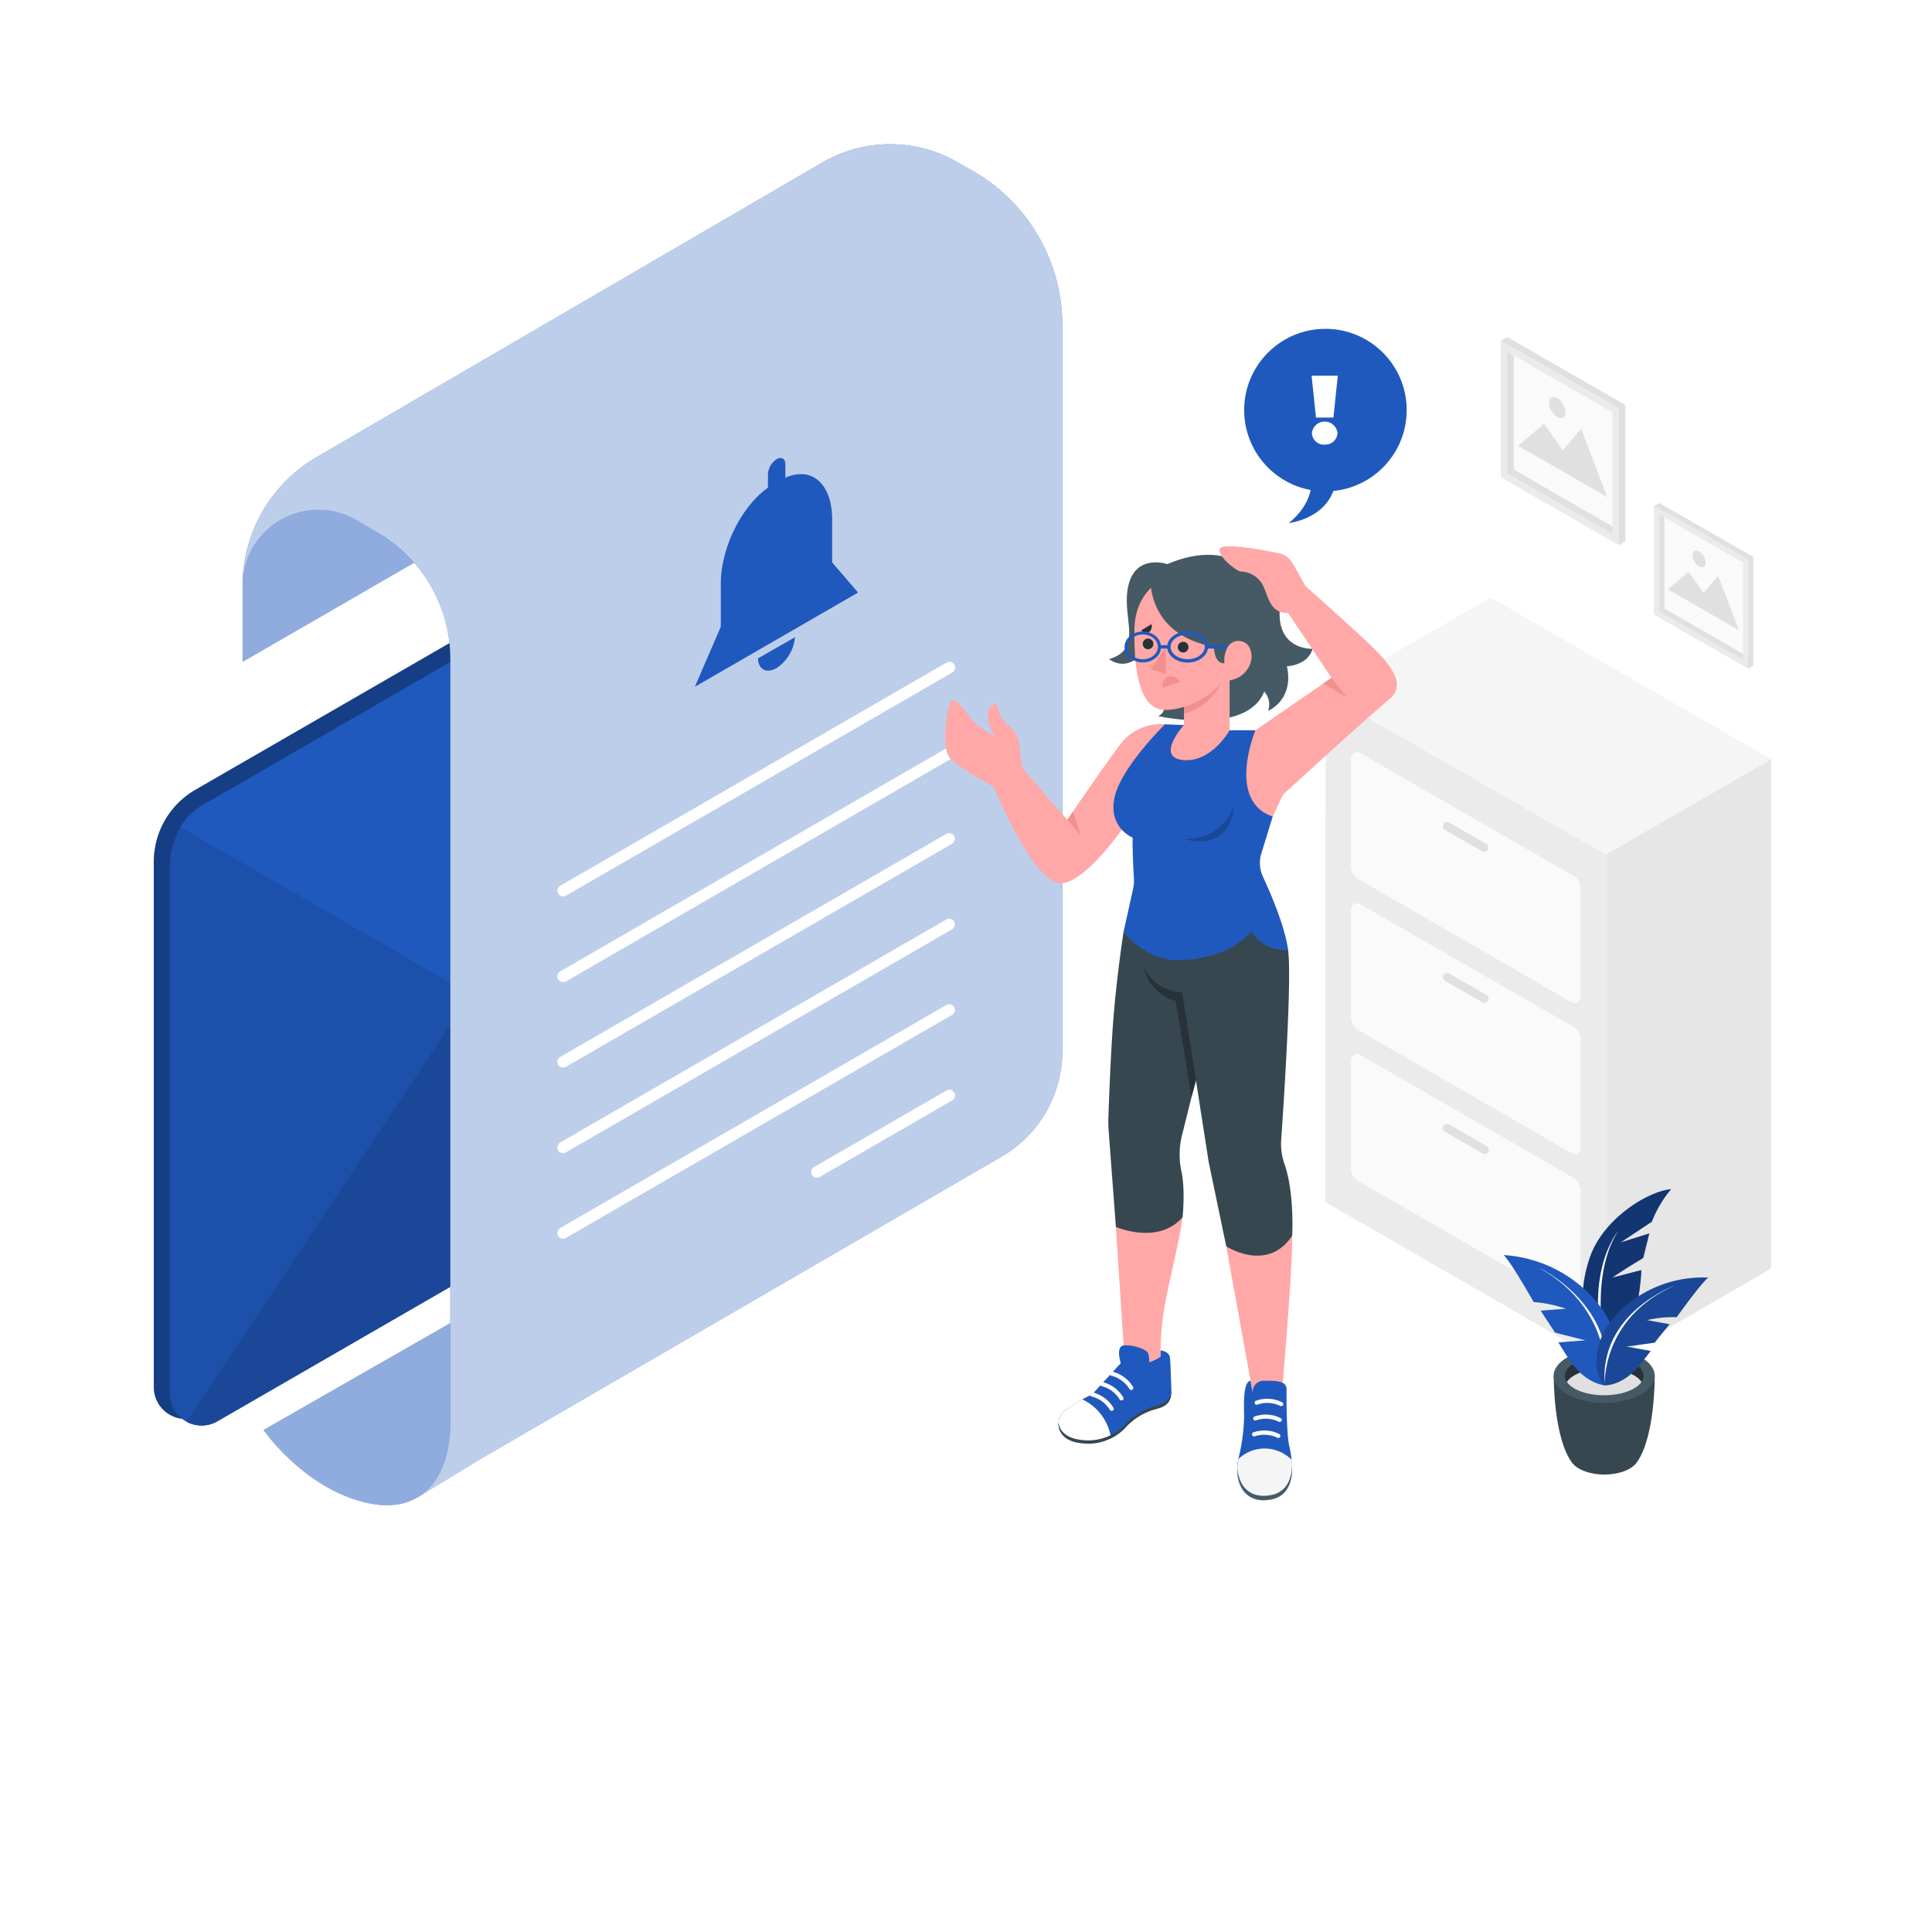 <svg class="animated" id="freepik_stories-notify" xmlns="http://www.w3.org/2000/svg" viewBox="0 0 500 500" version="1.1" xmlns:xlink="http://www.w3.org/1999/xlink" xmlns:svgjs="http://svgjs.com/svgjs"><style>svg#freepik_stories-notify:not(.animated) .animable {opacity: 0;}svg#freepik_stories-notify.animated #freepik--Envelope--inject-3 {animation: 1s 1 forwards cubic-bezier(.36,-0.01,.5,1.38) slideLeft;animation-delay: 0s;}svg#freepik_stories-notify.animated #freepik--speech-bubble--inject-3 {animation: 3s Infinite  linear floating;animation-delay: 0s;}            @keyframes slideLeft {                0% {                    opacity: 0;                    transform: translateX(-30px);                }                100% {                    opacity: 1;                    transform: translateX(0);                }            }                    @keyframes floating {                0% {                    opacity: 1;                    transform: translateY(0px);                }                50% {                    transform: translateY(-10px);                }                100% {                    opacity: 1;                    transform: translateY(0px);                }            }        .animator-hidden { display: none; }</style><g id="freepik--Floor--inject-3" class="animable animator-hidden" style="transform-origin: 250px 354.2px;"><ellipse cx="250" cy="354.2" rx="223.32" ry="128.94" style="fill: rgb(245, 245, 245); transform-origin: 250px 354.2px;" id="elyrk1hfnfx7a" class="animable"></ellipse></g><g id="freepik--Shadows--inject-3" class="animable animator-hidden" style="transform-origin: 250.791px 332.207px;"><path d="M337.89,311.84l75.22,43.42a6.21,6.21,0,0,0,6.24,0l41.85-24.18a1.86,1.86,0,0,0,0-3.22L386,284.55a6.23,6.23,0,0,0-6.22,0l-41.88,24.06A1.87,1.87,0,0,0,337.89,311.84Z" style="fill: rgb(224, 224, 224); transform-origin: 399.548px 319.909px;" id="elyc3z56gvh1l" class="animable"></path><path d="M278.7,295.69,97.77,400.4a9.76,9.76,0,0,1-9.71.05l-47-26.6a3.2,3.2,0,0,1,0-5.55L221.65,264a9.81,9.81,0,0,1,9.67-.06l47.34,26.53A3,3,0,0,1,278.7,295.69Z" style="fill: rgb(224, 224, 224); transform-origin: 159.827px 332.207px;" id="el7duzgjl106t" class="animable"></path><ellipse cx="307.66" cy="372.11" rx="49.65" ry="28.67" style="fill: rgb(224, 224, 224); transform-origin: 307.66px 372.11px;" id="el6zlcqz14us9" class="animable"></ellipse><ellipse cx="415.05" cy="378.6" rx="17.31" ry="10" style="fill: rgb(224, 224, 224); transform-origin: 415.05px 378.6px;" id="elex4y1aexu2e" class="animable"></ellipse></g><g id="freepik--Furniture--inject-3" class="animable" style="transform-origin: 400.695px 253.84px;"><polygon points="415.61 221.04 415.63 353.01 458.37 328.31 458.37 196.47 415.61 221.04" style="fill: rgb(230, 230, 230); transform-origin: 436.99px 274.74px;" id="elmn0nxjv0xcd" class="animable"></polygon><polygon points="343.02 311.09 415.63 353.01 415.63 221.16 343.04 179.37 343.02 311.09" style="fill: rgb(235, 235, 235); transform-origin: 379.325px 266.19px;" id="elkexrcn1ibho" class="animable"></polygon><polygon points="343.02 179.24 415.63 221.16 458.37 196.47 385.79 154.67 343.02 179.24" style="fill: rgb(245, 245, 245); transform-origin: 400.695px 187.915px;" id="eljjtj51lj3z" class="animable"></polygon><path d="M351.53,227.5l55.17,31.86a1.59,1.59,0,0,0,2.38-1.37V230a3.91,3.91,0,0,0-2-3.39L352,194.87a1.59,1.59,0,0,0-2.38,1.38v27.86A3.9,3.9,0,0,0,351.53,227.5Z" style="fill: rgb(250, 250, 250); transform-origin: 379.35px 227.115px;" id="elq2uyvwo8pko" class="animable"></path><path d="M384.19,220.49a1.08,1.08,0,0,1-.54-.15l-9.74-5.6a1.1,1.1,0,0,1,1.09-1.9l9.74,5.61a1.09,1.09,0,0,1-.55,2Z" style="fill: rgb(224, 224, 224); transform-origin: 379.338px 216.615px;" id="elkhcx59slmea" class="animable"></path><path d="M351.53,266.58l55.17,31.85a1.59,1.59,0,0,0,2.38-1.37v-28a3.92,3.92,0,0,0-2-3.39L352,234a1.59,1.59,0,0,0-2.38,1.37v27.86A3.91,3.91,0,0,0,351.53,266.58Z" style="fill: rgb(250, 250, 250); transform-origin: 379.35px 266.215px;" id="elgc7bnzgdfbi" class="animable"></path><path d="M384.19,259.56a1.17,1.17,0,0,1-.54-.14l-9.74-5.61a1.1,1.1,0,0,1,1.09-1.9l9.74,5.61a1.09,1.09,0,0,1-.55,2Z" style="fill: rgb(224, 224, 224); transform-origin: 379.338px 255.685px;" id="elbkwwcwi8lyc" class="animable"></path><path d="M351.53,305.65,406.7,337.5a1.59,1.59,0,0,0,2.38-1.37v-28a3.92,3.92,0,0,0-2-3.39L352,273a1.59,1.59,0,0,0-2.38,1.37v27.87A3.91,3.91,0,0,0,351.53,305.65Z" style="fill: rgb(250, 250, 250); transform-origin: 379.35px 305.25px;" id="eloh5gwt4li7" class="animable"></path><path d="M384.19,298.63a1.06,1.06,0,0,1-.54-.14l-9.74-5.61a1.09,1.09,0,0,1-.4-1.49A1.08,1.08,0,0,1,375,291l9.74,5.6a1.09,1.09,0,0,1,.4,1.49A1.07,1.07,0,0,1,384.19,298.63Z" style="fill: rgb(224, 224, 224); transform-origin: 379.325px 294.739px;" id="elug4inzulszq" class="animable"></path></g><g id="freepik--Pictures--inject-3" class="animable animator-active" style="transform-origin: 421.085px 130.095px;"><polygon points="388.41 88.15 388.41 123.42 418.96 141.05 418.96 105.78 388.41 88.15 388.41 88.15" style="fill: rgb(250, 250, 250); transform-origin: 403.685px 114.6px;" id="eljdhj4w8mm2q" class="animable"></polygon><path d="M391.72,90.05,419,105.78v31.45l-27.24-15.72V90.05m-1.66-2.86-1.65,1v35.27L419,141.05l1.65-1V104.83L390.06,87.19Z" style="fill: rgb(224, 224, 224); transform-origin: 404.55px 114.12px;" id="elis8p8xdqv5" class="animable"></path><path d="M390.06,91l27.24,15.73v31.45l-27.24-15.73V91m-1.65-2.86v35.27L419,141.05V105.78L388.41,88.15Z" style="fill: rgb(235, 235, 235); transform-origin: 403.705px 114.595px;" id="elkgk3dcicaqk" class="animable"></path><polygon points="392.89 115.35 416 128.69 409.17 110.93 404.45 116.54 399.61 109.66 392.89 115.35" style="fill: rgb(224, 224, 224); transform-origin: 404.445px 119.175px;" id="elxe3bq6xfdjr" class="animable"></polygon><path d="M400.91,104.27a4.65,4.65,0,0,0,2.11,3.65c1.16.67,2.11.12,2.11-1.22a4.67,4.67,0,0,0-2.11-3.65C401.85,102.38,400.91,102.92,400.91,104.27Z" style="fill: rgb(224, 224, 224); transform-origin: 403.02px 105.484px;" id="el4qomytszhhk" class="animable"></path><polygon points="428.11 130.84 428.11 158.94 452.44 172.99 452.44 144.89 428.11 130.84 428.11 130.84" style="fill: rgb(250, 250, 250); transform-origin: 440.275px 151.915px;" id="elssezrcoess" class="animable"></polygon><path d="M430.74,132.37l21.7,12.52V170l-21.7-12.53v-25m-1.32-2.29-1.31.76v28.1L452.44,173l1.32-.76v-28.1l-24.34-14Z" style="fill: rgb(224, 224, 224); transform-origin: 440.935px 151.57px;" id="el65rgpn9i805" class="animable"></path><path d="M429.42,133.13l21.7,12.52v25.06l-21.7-12.53V133.13m-1.31-2.29v28.1L452.44,173v-28.1l-24.33-14Z" style="fill: rgb(235, 235, 235); transform-origin: 440.275px 151.92px;" id="elfrkbxz7rnh" class="animable"></path><polygon points="431.68 152.51 450.08 163.14 444.65 148.99 440.88 153.47 437.03 147.98 431.68 152.51" style="fill: rgb(224, 224, 224); transform-origin: 440.88px 155.56px;" id="eljkosfcrs73b" class="animable"></polygon><path d="M438.06,143.69a3.72,3.72,0,0,0,1.68,2.91c.93.53,1.68.1,1.68-1a3.7,3.7,0,0,0-1.68-2.91C438.81,142.18,438.06,142.62,438.06,143.69Z" style="fill: rgb(224, 224, 224); transform-origin: 439.74px 144.652px;" id="el783iqyhg3ej" class="animable"></path></g><g id="freepik--Plant--inject-3" class="animable" style="transform-origin: 415.61px 344.68px;"><path d="M416.07,353.12s-10.64-10.39-4.58-27.79c3.39-9.75,14.63-16.91,21-17.59a29.92,29.92,0,0,0-5,8.44l-8.06,5.36,7.41-2.32-1.58,6.34s-6.89,4.17-7.91,5.08l7.43-1.94S424.24,346.66,416.07,353.12Z" style="fill: rgb(32, 89, 189); transform-origin: 421.057px 330.43px;" id="elkct9lsd425c" class="animable"></path><g id="elhb3nrw18jhq"><path d="M416.07,353.12s-10.64-10.39-4.58-27.79c3.39-9.75,14.63-16.91,21-17.59a29.92,29.92,0,0,0-5,8.44l-8.06,5.36,7.41-2.32-1.58,6.34s-6.89,4.17-7.91,5.08l7.43-1.94S424.24,346.66,416.07,353.12Z" style="opacity: 0.4; transform-origin: 421.057px 330.43px;" class="animable"></path></g><path d="M416.07,353.12s-5.51-21.74,2.64-34.42C418.71,318.7,409.16,329.89,416.07,353.12Z" style="fill: rgb(255, 255, 255); transform-origin: 416.135px 335.91px;" id="elk0q0doc6fo" class="animable"></path><path d="M428.24,356.06l-13-.16h-.13l-13,.16s-.15,16,4.79,22.56h0c1.37,1.74,4.56,3,8.29,3s6.94-1.23,8.3-3C428.39,372.08,428.24,356.06,428.24,356.06Z" style="fill: rgb(55, 71, 79); transform-origin: 415.175px 368.76px;" id="elsapgpxzmlhg" class="animable"></path><path d="M428.24,356.06c0,3.88-5.85,7-13.08,7s-13.08-3.15-13.08-7,5.86-7,13.08-7S428.24,352.18,428.24,356.06Z" style="fill: rgb(69, 90, 100); transform-origin: 415.16px 356.06px;" id="ela9spcrhyj1l" class="animable"></path><path d="M415.16,354.2c4.5,0,8.31,1.44,9.66,3.44a2.81,2.81,0,0,0,.52-1.58c0-2.77-4.56-5-10.18-5s-10.18,2.25-10.18,5a2.75,2.75,0,0,0,.53,1.58C406.85,355.64,410.66,354.2,415.16,354.2Z" style="fill: rgb(38, 50, 56); transform-origin: 415.16px 354.35px;" id="el19ju38ptjlp" class="animable"></path><path d="M415.16,354.2c-4.5,0-8.31,1.44-9.65,3.44,1.34,2,5.15,3.45,9.65,3.45s8.31-1.45,9.66-3.45C423.47,355.64,419.66,354.2,415.16,354.2Z" style="fill: rgb(224, 224, 224); transform-origin: 415.165px 357.645px;" id="elj1bahwxs1f8" class="animable"></path><path d="M415.32,358.51s-5-.19-9.36-6.89c-1.79-2.76-2.65-4.21-2.65-4.21l7-.53-7.87-2-3.72-5.69,6.53-.49a32.62,32.62,0,0,0-8.34-1.73s-6-10.64-7.79-12.16A34.2,34.2,0,0,1,413,336.68C422.87,348.39,416.79,358.81,415.32,358.51Z" style="fill: rgb(32, 89, 189); transform-origin: 403.82px 341.663px;" id="elztxk0omzsmc" class="animable"></path><path d="M415.32,358.51s3.16-19-17-30.42C398.35,328.09,419.24,338.13,415.32,358.51Z" style="fill: rgb(255, 255, 255); transform-origin: 407.065px 343.3px;" id="elzdee2dsxffs" class="animable"></path><path d="M415.32,358.51s4.57.3,9.1-5.33c1.87-2.33,2.78-3.56,2.78-3.56l-6.29-1.13,7.29-1,3.89-4.79-5.85-1.05a29.3,29.3,0,0,1,7.69-.77s6.44-9,8.17-10.24A31,31,0,0,0,419.51,339C409.47,348.67,414,358.64,415.32,358.51Z" style="fill: rgb(32, 89, 189); transform-origin: 427.627px 344.561px;" id="el02g3kxazkcjs" class="animable"></path><g id="elkz6qyrel83d"><path d="M415.32,358.51s4.57.3,9.1-5.33c1.87-2.33,2.78-3.56,2.78-3.56l-6.29-1.13,7.29-1,3.89-4.79-5.85-1.05a29.3,29.3,0,0,1,7.69-.77s6.44-9,8.17-10.24A31,31,0,0,0,419.51,339C409.47,348.67,414,358.64,415.32,358.51Z" style="opacity: 0.2; transform-origin: 427.627px 344.561px;" class="animable"></path></g><path d="M415.32,358.51s-1.06-17.43,18.18-25.85C433.5,332.66,413.71,339.75,415.32,358.51Z" style="fill: rgb(255, 255, 255); transform-origin: 424.363px 345.585px;" id="eltp6k3x7eaff" class="animable"></path></g><g id="freepik--Envelope--inject-3" class="animable" style="transform-origin: 129.855px 241.191px;"><path d="M216.79,115.85,212.24,114l-.46-.19-.05,0h0a5.94,5.94,0,0,0-5,.45L50.59,204.38A21.55,21.55,0,0,0,39.8,223.06V359a8.23,8.23,0,0,0,12.35,7.12l156.29-90.23a14.67,14.67,0,0,0,7.33-12.71V119.5a6,6,0,0,0-.76-2.94Z" style="fill: rgb(32, 89, 189); transform-origin: 128.295px 240.341px;" id="el352t5h55814" class="animable"></path><g id="ellblkopq4in"><path d="M216.79,115.85,212.24,114l-.46-.19-.05,0h0a5.94,5.94,0,0,0-5,.45L50.59,204.38A21.55,21.55,0,0,0,39.8,223.06V359a8.23,8.23,0,0,0,12.35,7.12l156.29-90.23a14.67,14.67,0,0,0,7.33-12.71V119.5a6,6,0,0,0-.76-2.94Z" style="opacity: 0.3; transform-origin: 128.295px 240.341px;" class="animable"></path></g><path d="M219.91,121.14V264.87a14.64,14.64,0,0,1-7.34,12.7L56.28,367.81a8.24,8.24,0,0,1-12.35-7.13v-136a21.53,21.53,0,0,1,2.81-10.63l0,0a15.54,15.54,0,0,1,5.83-5.75L214,115.09a6.08,6.08,0,0,1,5.89,6Z" style="fill: rgb(32, 89, 189); transform-origin: 131.92px 241.999px;" id="elpxyefn32qp" class="animable"></path><g id="el0pi9pv98dtg"><path d="M219.91,121.14V264.87a14.64,14.64,0,0,1-7.34,12.7L56.28,367.81a8.24,8.24,0,0,1-12.35-7.13v-136a21.53,21.53,0,0,1,2.81-10.63l0,0a15.54,15.54,0,0,1,5.83-5.75L214,115.09a6.08,6.08,0,0,1,5.89,6Z" style="opacity: 0.1; transform-origin: 131.92px 241.999px;" class="animable"></path></g><path d="M212.57,277.57,56.28,367.81a8.15,8.15,0,0,1-8,.13L141.6,227.49l78.31,37.37A14.67,14.67,0,0,1,212.57,277.57Z" style="fill: rgb(32, 89, 189); transform-origin: 134.095px 298.208px;" id="eledi0ezg9a5" class="animable"></path><g id="elcp5ohh3uwl"><path d="M212.57,277.57,56.28,367.81a8.15,8.15,0,0,1-8,.13L141.6,227.49l78.31,37.37A14.67,14.67,0,0,1,212.57,277.57Z" style="opacity: 0.2; transform-origin: 134.095px 298.208px;" class="animable"></path></g><path d="M217.28,116.16,153.55,249.47A21.1,21.1,0,0,1,124,258.64L46.74,214.08h0a15,15,0,0,1,5.57-5.63L214,115.09A6,6,0,0,1,217.28,116.16Z" style="fill: rgb(32, 89, 189); transform-origin: 132.01px 188.27px;" id="elhcfw0p07305" class="animable"></path></g><g id="freepik--Letter--inject-3" class="animable" style="transform-origin: 168.855px 213.439px;"><path d="M62.78,171.28l45.78-26.44V112.07L75.29,130.41a24.16,24.16,0,0,0-12.51,21.17Z" style="fill: rgb(32, 89, 189); transform-origin: 85.67px 141.675px;" id="elq7m68c6n2l" class="animable"></path><g id="eljd2dz7xozj"><path d="M62.78,171.28l45.78-26.44V112.07L75.29,130.41a24.16,24.16,0,0,0-12.51,21.17Z" style="fill: rgb(255, 255, 255); opacity: 0.5; transform-origin: 85.67px 141.675px;" class="animable"></path></g><path d="M252,44.37,247.81,42a34.84,34.84,0,0,0-35,.07L81.88,118.35a38.45,38.45,0,0,0-19.1,33.23,19.62,19.62,0,0,1,29.54-16.93l5.48,3.21a37.89,37.89,0,0,1,18.75,32.69V365.09l-8.93,22.67,16.77-10.21h0L259.2,299.33A31.56,31.56,0,0,0,274.93,272V84.16A46,46,0,0,0,252,44.37Z" style="fill: rgb(32, 89, 189); transform-origin: 168.855px 212.54px;" id="elec35naxxdh" class="animable"></path><g id="elb181cxlsyx"><path d="M252,44.37,247.81,42a34.84,34.84,0,0,0-35,.07L81.88,118.35a38.45,38.45,0,0,0-19.1,33.23,19.62,19.62,0,0,1,29.54-16.93l5.48,3.21a37.89,37.89,0,0,1,18.75,32.69V365.09l-8.93,22.67,16.77-10.21h0L259.2,299.33A31.56,31.56,0,0,0,274.93,272V84.16A46,46,0,0,0,252,44.37Z" style="fill: rgb(255, 255, 255); opacity: 0.7; transform-origin: 168.855px 212.54px;" class="animable"></path></g><path d="M68.21,370.08s9.39,13.73,24.48,18.28c16.23,4.89,23.86-5.87,23.86-20.14V342.41Z" style="fill: rgb(32, 89, 189); transform-origin: 92.38px 365.984px;" id="el15ss4l5q4to" class="animable"></path><g id="elzgjki71k81f"><path d="M68.21,370.08s9.39,13.73,24.48,18.28c16.23,4.89,23.86-5.87,23.86-20.14V342.41Z" style="fill: rgb(255, 255, 255); opacity: 0.5; transform-origin: 92.38px 365.984px;" class="animable"></path></g><path d="M145.72,232a1.49,1.49,0,0,1-.74-2.77l100-57.76a1.48,1.48,0,0,1,1.48,2.57l-100,57.76A1.52,1.52,0,0,1,145.72,232Z" style="fill: rgb(255, 255, 255); transform-origin: 195.728px 201.636px;" id="elzq0om9qxvq8" class="animable"></path><path d="M145.72,254.15a1.48,1.48,0,0,1-.74-2.76l100-57.77a1.48,1.48,0,0,1,1.48,2.57L146.46,254A1.52,1.52,0,0,1,145.72,254.15Z" style="fill: rgb(255, 255, 255); transform-origin: 195.722px 223.788px;" id="elm1ec98sshh" class="animable"></path><path d="M145.72,276.29a1.48,1.48,0,0,1-.74-2.76l100-57.76a1.48,1.48,0,0,1,1.48,2.56l-100,57.76A1.52,1.52,0,0,1,145.72,276.29Z" style="fill: rgb(255, 255, 255); transform-origin: 195.693px 245.947px;" id="elmazky4hfcbc" class="animable"></path><path d="M145.72,298.43a1.48,1.48,0,0,1-.74-2.76l100-57.76a1.48,1.48,0,0,1,1.48,2.56l-100,57.76A1.42,1.42,0,0,1,145.72,298.43Z" style="fill: rgb(255, 255, 255); transform-origin: 195.693px 268.087px;" id="ely8817j4087" class="animable"></path><path d="M145.72,320.57a1.48,1.48,0,0,1-.74-2.76l100-57.76a1.48,1.48,0,0,1,1.48,2.56l-100,57.76A1.42,1.42,0,0,1,145.72,320.57Z" style="fill: rgb(255, 255, 255); transform-origin: 195.693px 290.227px;" id="el2bykejkyu0w" class="animable"></path><path d="M211.39,304.79a1.46,1.46,0,0,1-1.28-.74,1.48,1.48,0,0,1,.54-2L245,282.19a1.48,1.48,0,0,1,1.48,2.56L212.13,304.6A1.51,1.51,0,0,1,211.39,304.79Z" style="fill: rgb(255, 255, 255); transform-origin: 228.542px 293.407px;" id="elk7l37ttfj2t" class="animable"></path><path d="M215.36,148.64l-28.82,16.64v-14.2c0-9.87,6-21.34,13.41-25.62l2-1.15c7.4-4.28,13.41.26,13.41,10.13Z" style="fill: rgb(32, 89, 189); transform-origin: 200.95px 143.989px;" id="el64trj2uepm8" class="animable"></path><polygon points="222.07 153.35 179.83 177.74 186.54 162.2 215.36 145.56 222.07 153.35" style="fill: rgb(32, 89, 189); transform-origin: 200.95px 161.65px;" id="el7o8t3xofizm" class="animable"></polygon><path d="M201,129.57c-1.25.72-2.26.14-2.26-1.3v-5.53a5,5,0,0,1,2.26-3.91c1.24-.72,2.25-.14,2.25,1.3v5.54A5,5,0,0,1,201,129.57Z" style="fill: rgb(32, 89, 189); transform-origin: 200.995px 124.2px;" id="el9rexjifymai" class="animable"></path><path d="M196.15,170.4c.12,2.87,2.22,4,4.8,2.51a10.67,10.67,0,0,0,4.79-8Z" style="fill: rgb(32, 89, 189); transform-origin: 200.945px 169.239px;" id="elxvzge00183t" class="animable"></path></g><g id="freepik--speech-bubble--inject-3" class="animable" style="transform-origin: 343.02px 110.23px;"><circle cx="343.02" cy="106.13" r="21.03" style="fill: rgb(32, 89, 189); transform-origin: 343.02px 106.13px;" id="elmbq6nxsjp5b" class="animable"></circle><path d="M339.27,122.48s1.88,6.68-5.73,12.88c0,0,11.72-1.18,12.36-12.32Z" style="fill: rgb(32, 89, 189); transform-origin: 339.72px 128.92px;" id="elj0g4nqc0iom" class="animable"></path><path d="M345.09,108.07h-4.52l-1.13-10.85h6.78Zm-2.26,7a3.1,3.1,0,0,1-3.31-3,3.33,3.33,0,0,1,6.62,0A3.1,3.1,0,0,1,342.83,115.05Z" style="fill: rgb(255, 255, 255); transform-origin: 342.83px 106.149px;" id="elt3lj2l5krk9" class="animable"></path></g><g id="freepik--Character--inject-3" class="animable" style="transform-origin: 303.038px 264.814px;"><path d="M301.5,187.42a13.21,13.21,0,0,0-11.4,5c-4.45,5.86-13.87,19.72-13.87,19.72s-3.94-4.37-6.52-7.44-5-5.67-5-5.67a48.85,48.85,0,0,1-.76-5c-.22-2.38-.54-4-2.28-5.63s-3.07-3.16-3.21-4.4-1-2.48-2.1-1.21-1,5.17,1.3,7.77c0,0-4.11-1.91-6-4.15s-4.33-6.14-5.41-5.06-3.15,12.71,0,15.3,10.94,7,10.94,7,10.18,24.92,17.34,24.92,19-18.42,19-18.42Z" style="fill: rgb(255, 168, 167); transform-origin: 273.039px 204.867px;" id="elsfbcifkvk6m" class="animable"></path><path d="M288.79,317.52,291,351.33s2,3.58,5.85,3.58l3.5-3.82a72,72,0,0,1,1.13-13.49c1.3-6.83,3.82-16.82,4.55-22.59Z" style="fill: rgb(255, 168, 167); transform-origin: 297.41px 334.96px;" id="el1hs3mgfasr9" class="animable"></path><path d="M290.78,241.14s-1.76,11.37-2.63,22.43c-.69,8.82-1.14,21.05-1.3,25.64a33.28,33.28,0,0,0,.08,3.6l1.86,24.71s10.93,4.8,17.26-2.51c0,0,.77-7.08-.33-12a20.69,20.69,0,0,1,.23-9.39l6.85-27.52v-25.2Z" style="fill: rgb(55, 71, 79); transform-origin: 299.817px 279.984px;" id="el28zd4wfeosf" class="animable"></path><path d="M296.09,250.57a11.36,11.36,0,0,0,8.18,8.45l4.09,24.9,6-21.82V250.57Z" style="fill: rgb(38, 50, 56); transform-origin: 305.225px 267.245px;" id="el1lq9zve8no8" class="animable"></path><path d="M317.35,322.56l6.91,38.11h7.47s2.83-32.11,2.68-40.87Z" style="fill: rgb(255, 168, 167); transform-origin: 325.883px 340.235px;" id="el33ftwqagwz1" class="animable"></path><path d="M294.27,240.89s-1.46,14.71,11.7,16l6.83,43.81,4.55,21.85s10.66,6.95,17.06-2.76c0,0,.65-11-2-18.58a15.47,15.47,0,0,1-.84-6.14c.74-10.74,2.78-42.25,1.78-49.23l-6.58-8.61Z" style="fill: rgb(55, 71, 79); transform-origin: 314.351px 281.094px;" id="eljugtvbovhnt" class="animable"></path><path d="M318.23,189h6.68l4.47,22.31-2.94,9.55a8.3,8.3,0,0,0,.4,6c2,4.36,5.71,12.88,6.52,19a10.36,10.36,0,0,1-9.51-4.79s-5.61,7.39-19.26,7.39c-6.62,0-12-4.87-13.81-7.31l2.45-11.06a9.71,9.71,0,0,0,.22-2.74c-.13-2.29-.38-7-.32-10.58,0,0-6.34-2.52-4.71-10.32s13.08-19,13.08-19l4.91.19Z" style="fill: rgb(32, 89, 189); transform-origin: 310.756px 217.955px;" id="elxk9tnpk62r" class="animable"></path><path d="M302.12,146s-8.1-2.81-10.08,5.48,4.12,16.34-5,19.1c0,0,5.38,4.48,10.12-3.89l4,17s0,.93-1.42,1.64c0,0,23,5.12,27.43-6.36a4.89,4.89,0,0,1,1,5s6.79-2.75,4.88-11.54c0,0,5.37-.15,6.65-4.52,0,0-8.59.41-8.54-9.07.06-10.95-5.7-9.36-5.7-9.36S318.41,139,302.12,146Z" style="fill: rgb(69, 90, 100); transform-origin: 313.37px 165.029px;" id="el117io1q980ur" class="animable"></path><path d="M306.41,180.3v7.31s-7.57,8.42-.19,9.09,12-7.7,12-7.7V173.54Z" style="fill: rgb(255, 168, 167); transform-origin: 310.604px 185.139px;" id="elpswmokt2cb" class="animable"></path><path d="M318.1,171.1v.42c-2.63,10.4-9.48,12.66-11.69,13.19l-.08-16.09,11.44-.06Z" style="fill: rgb(242, 143, 143); transform-origin: 312.215px 176.635px;" id="el6iwwaxrlpl" class="animable"></path><path d="M307.16,148c-4.37.36-13.45,3.55-13.58,15.06s1.62,20.29,7.59,20.65,19.3-5,19.92-20S311.41,147.6,307.16,148Z" style="fill: rgb(255, 168, 167); transform-origin: 307.345px 165.832px;" id="elz54q5jpub3c" class="animable"></path><polygon points="301.63 167.63 301.74 174.39 297.76 173.24 301.63 167.63" style="fill: rgb(242, 143, 143); transform-origin: 299.75px 171.01px;" id="elea8bel5i7p" class="animable"></polygon><path d="M307.57,167.45a1.38,1.38,0,1,1-1.39-1.35A1.36,1.36,0,0,1,307.57,167.45Z" style="fill: rgb(38, 50, 56); transform-origin: 306.19px 167.48px;" id="eliipermwqme" class="animable"></path><path d="M298.5,166.62a1.37,1.37,0,0,1-1.35,1.4,1.38,1.38,0,1,1,1.35-1.4Z" style="fill: rgb(38, 50, 56); transform-origin: 297.12px 166.64px;" id="elc97i9jvwzxa" class="animable"></path><path d="M305.35,176.58a40.75,40.75,0,0,0-4.42,1.4s-.41-2.35,1.54-2.89A2.56,2.56,0,0,1,305.35,176.58Z" style="fill: rgb(242, 143, 143); transform-origin: 303.122px 176.507px;" id="eln8ytb2dwb2r" class="animable"></path><path d="M298,161.53l-2.67,1.63s1,1.06,2.06.4A1.88,1.88,0,0,0,298,161.53Z" style="fill: rgb(38, 50, 56); transform-origin: 296.709px 162.653px;" id="el5rq0lsw8xie" class="animable"></path><path d="M314.18,167.41s-.1,4.26,2.69,4.26h5.47v-9.23c0-10.36-7.86-21.18-24.58-12.62C297.76,149.82,296.78,164.23,314.18,167.41Z" style="fill: rgb(69, 90, 100); transform-origin: 310.045px 159.197px;" id="ell04yaccml2s" class="animable"></path><path d="M295.75,171.44c-2.6,0-4.72-1.8-4.72-4s2.12-4,4.72-4,4.72,1.8,4.72,4S298.35,171.44,295.75,171.44Zm0-7.23c-2.15,0-3.9,1.44-3.9,3.2s1.75,3.21,3.9,3.21,3.9-1.44,3.9-3.21S297.9,164.21,295.75,164.21Z" style="fill: rgb(32, 89, 189); transform-origin: 295.75px 167.44px;" id="ellxrhg0mubt" class="animable"></path><path d="M307.36,171.47c-2.91,0-5.29-1.82-5.29-4.06s2.38-4,5.29-4,5.29,1.82,5.29,4S310.28,171.47,307.36,171.47Zm0-7.24c-2.43,0-4.42,1.43-4.42,3.18s2,3.19,4.42,3.19,4.42-1.43,4.42-3.19S309.8,164.23,307.36,164.23Z" style="fill: rgb(32, 89, 189); transform-origin: 307.36px 167.44px;" id="eloovctghszm" class="animable"></path><rect x="300.06" y="166.98" width="2.45" height="0.87" style="fill: rgb(32, 89, 189); transform-origin: 301.285px 167.415px;" id="ello32el0k0x" class="animable"></rect><rect x="312.22" y="166.98" width="6.32" height="0.87" style="fill: rgb(32, 89, 189); transform-origin: 315.38px 167.415px;" id="el5z4y3ibbfgd" class="animable"></rect><path d="M316.85,171.11a7,7,0,0,1,.6-3.07,3.26,3.26,0,0,1,2.84-2.18c3.26-.05,3.66,3.09,3.61,4.2-.15,2.93-2.55,6.07-7,6.14Z" style="fill: rgb(255, 168, 167); transform-origin: 320.375px 171.03px;" id="el631cp0ahekw" class="animable"></path><path d="M324.91,189s-7.62,18.22,4.47,22.31l2.65-5.66s22.12-20.26,27.53-24.7-1.53-11-8.24-17.15-13.44-12.1-13.44-12.1l-3.36-5.95a5.29,5.29,0,0,0-3.5-2.56c-3.52-.73-10.15-2-13.73-1.79-5,.27,2.55,6.5,3.82,6.5a6.7,6.7,0,0,1,5.61,3.36c1.52,2.71,1.79,7.59,6.64,7.37l11.24,16.79Z" style="fill: rgb(255, 168, 167); transform-origin: 338.548px 176.343px;" id="el36xsmlfmrh7" class="animable"></path><polygon points="344.6 175.42 348.5 180.41 342.42 176.93 344.6 175.42" style="fill: rgb(242, 143, 143); transform-origin: 345.46px 177.915px;" id="eluyjgj5galna" class="animable"></polygon><polygon points="276.23 212.15 279.7 216.16 277.69 210.02 276.23 212.15" style="fill: rgb(242, 143, 143); transform-origin: 277.965px 213.09px;" id="ellkrivu8pef" class="animable"></polygon><g id="elv2636gp02js"><path d="M306.2,217.13s10,.81,13.1-8.69C319.3,208.44,319.42,220.55,306.2,217.13Z" style="opacity: 0.2; transform-origin: 312.75px 213.089px;" class="animable"></path></g><path d="M290.05,352.79s-1.39-4.36.76-4.59,5.95.91,6.33,2.05a6.58,6.58,0,0,1,.28,2.33,11.74,11.74,0,0,0,2.95-1.49v-1.61s2.24.22,2.41,1.9.2,3.73.27,5.64c.13,3.86.7,6.44-3.69,7.58a16.29,16.29,0,0,0-8.12,4.88,13.26,13.26,0,0,1-11.87,3.95c-6.61-.92-6.23-6.5-3.9-8.29a42.85,42.85,0,0,1,7.15-4.26Z" style="fill: rgb(32, 89, 189); transform-origin: 288.539px 360.896px;" id="elj3dkwscn7z" class="animable"></path><path d="M287.69,365.12a.52.52,0,0,1-.48-.29,7.69,7.69,0,0,0-4.7-3.41.55.55,0,0,1-.42-.66.54.54,0,0,1,.65-.41,8.7,8.7,0,0,1,5.43,4,.54.54,0,0,1-.48.8Z" style="fill: rgb(250, 250, 250); transform-origin: 285.156px 362.743px;" id="el3uhjhbbiwmf" class="animable"></path><path d="M290.22,362.42a.52.52,0,0,1-.48-.29,7.69,7.69,0,0,0-4.7-3.41.55.55,0,0,1-.42-.65.54.54,0,0,1,.65-.42,8.67,8.67,0,0,1,5.43,4,.55.55,0,0,1-.22.74A.62.62,0,0,1,290.22,362.42Z" style="fill: rgb(250, 250, 250); transform-origin: 287.686px 360.03px;" id="el6tpehm5zza2" class="animable"></path><path d="M292.75,359.72a.54.54,0,0,1-.48-.29,7.76,7.76,0,0,0-4.7-3.41.55.55,0,0,1-.41-.65.53.53,0,0,1,.64-.42,8.71,8.71,0,0,1,5.44,4,.55.55,0,0,1-.23.74A.58.58,0,0,1,292.75,359.72Z" style="fill: rgb(250, 250, 250); transform-origin: 290.225px 357.33px;" id="elafei7owwyt" class="animable"></path><path d="M324.26,360.67a2.82,2.82,0,0,1,3-3.34c3.5,0,6,.1,5.69,2.7l0,1.86s0,9.27.7,12.27,2.42,12.5-4.72,13.89-9.74-4.7-8.44-10.47a51.84,51.84,0,0,0,1.46-9.92c.16-2.11-.65-9.83,1.67-10.33Z" style="fill: rgb(32, 89, 189); transform-origin: 327.258px 372.786px;" id="elv9jcrbx1sc" class="animable"></path><path d="M330.8,372.15a.5.5,0,0,1-.26-.08,7.7,7.7,0,0,0-5.8-.35.54.54,0,0,1-.7-.32.55.55,0,0,1,.32-.71,8.75,8.75,0,0,1,6.72.43.55.55,0,0,1,.2.75A.54.54,0,0,1,330.8,372.15Z" style="fill: rgb(250, 250, 250); transform-origin: 327.679px 371.182px;" id="elcb999vzwvls" class="animable"></path><path d="M331.18,368a.68.68,0,0,1-.27-.07,7.65,7.65,0,0,0-5.79-.36.54.54,0,1,1-.38-1,8.63,8.63,0,0,1,6.71.43.54.54,0,0,1,.21.74A.55.55,0,0,1,331.18,368Z" style="fill: rgb(250, 250, 250); transform-origin: 328.025px 367.044px;" id="eltgc8zye4n5" class="animable"></path><path d="M331.56,363.91a.68.68,0,0,1-.27-.07,7.74,7.74,0,0,0-5.8-.36.54.54,0,1,1-.37-1,8.62,8.62,0,0,1,6.71.43.54.54,0,0,1,.21.74A.55.55,0,0,1,331.56,363.91Z" style="fill: rgb(250, 250, 250); transform-origin: 328.397px 362.953px;" id="elkdyh9iam5f" class="animable"></path><path d="M280.12,362.16a37.89,37.89,0,0,0-4.65,3c-2.33,1.79-2.71,7.37,3.9,8.29a13.53,13.53,0,0,0,8.17-1.21A13.25,13.25,0,0,0,280.12,362.16Z" style="fill: rgb(255, 255, 255); transform-origin: 280.736px 367.895px;" id="elvq99zudb86" class="animable"></path><path d="M299.36,363.75a16.29,16.29,0,0,0-8.12,4.88,13.26,13.26,0,0,1-11.87,3.95c-3.7-.51-5.21-2.49-5.41-4.45-.19,2.2,1.17,4.71,5.41,5.3a13.26,13.26,0,0,0,11.87-3.95,16.29,16.29,0,0,1,8.12-4.88c3.46-.89,3.84-2.69,3.78-5.3C303.07,361.45,302.43,363,299.36,363.75Z" style="fill: rgb(55, 71, 79); transform-origin: 288.544px 366.461px;" id="el7xc6jldjtm2" class="animable"></path><path d="M334.29,377.81a9.81,9.81,0,0,0-13.77-.23c-1.3,5.77,1.3,11.86,8.44,10.47C334.14,387,334.67,381.78,334.29,377.81Z" style="fill: rgb(245, 245, 245); transform-origin: 327.293px 381.561px;" id="elbojtu8403z5" class="animable"></path><path d="M329,386.92c-5.74,1.12-8.54-2.6-8.75-7.1-.24,5,2.53,9.44,8.75,8.23,4.61-.9,5.53-5.16,5.42-8.88C334.27,382.58,333.1,386.11,329,386.92Z" style="fill: rgb(69, 90, 100); transform-origin: 327.332px 383.711px;" id="eln7opb2gsuvp" class="animable"></path></g><defs>     <filter id="active" height="200%">         <feMorphology in="SourceAlpha" result="DILATED" operator="dilate" radius="2"></feMorphology>                <feFlood flood-color="#32DFEC" flood-opacity="1" result="PINK"></feFlood>        <feComposite in="PINK" in2="DILATED" operator="in" result="OUTLINE"></feComposite>        <feMerge>            <feMergeNode in="OUTLINE"></feMergeNode>            <feMergeNode in="SourceGraphic"></feMergeNode>        </feMerge>    </filter>    <filter id="hover" height="200%">        <feMorphology in="SourceAlpha" result="DILATED" operator="dilate" radius="2"></feMorphology>                <feFlood flood-color="#ff0000" flood-opacity="0.5" result="PINK"></feFlood>        <feComposite in="PINK" in2="DILATED" operator="in" result="OUTLINE"></feComposite>        <feMerge>            <feMergeNode in="OUTLINE"></feMergeNode>            <feMergeNode in="SourceGraphic"></feMergeNode>        </feMerge>            <feColorMatrix type="matrix" values="0   0   0   0   0                0   1   0   0   0                0   0   0   0   0                0   0   0   1   0 "></feColorMatrix>    </filter></defs></svg>